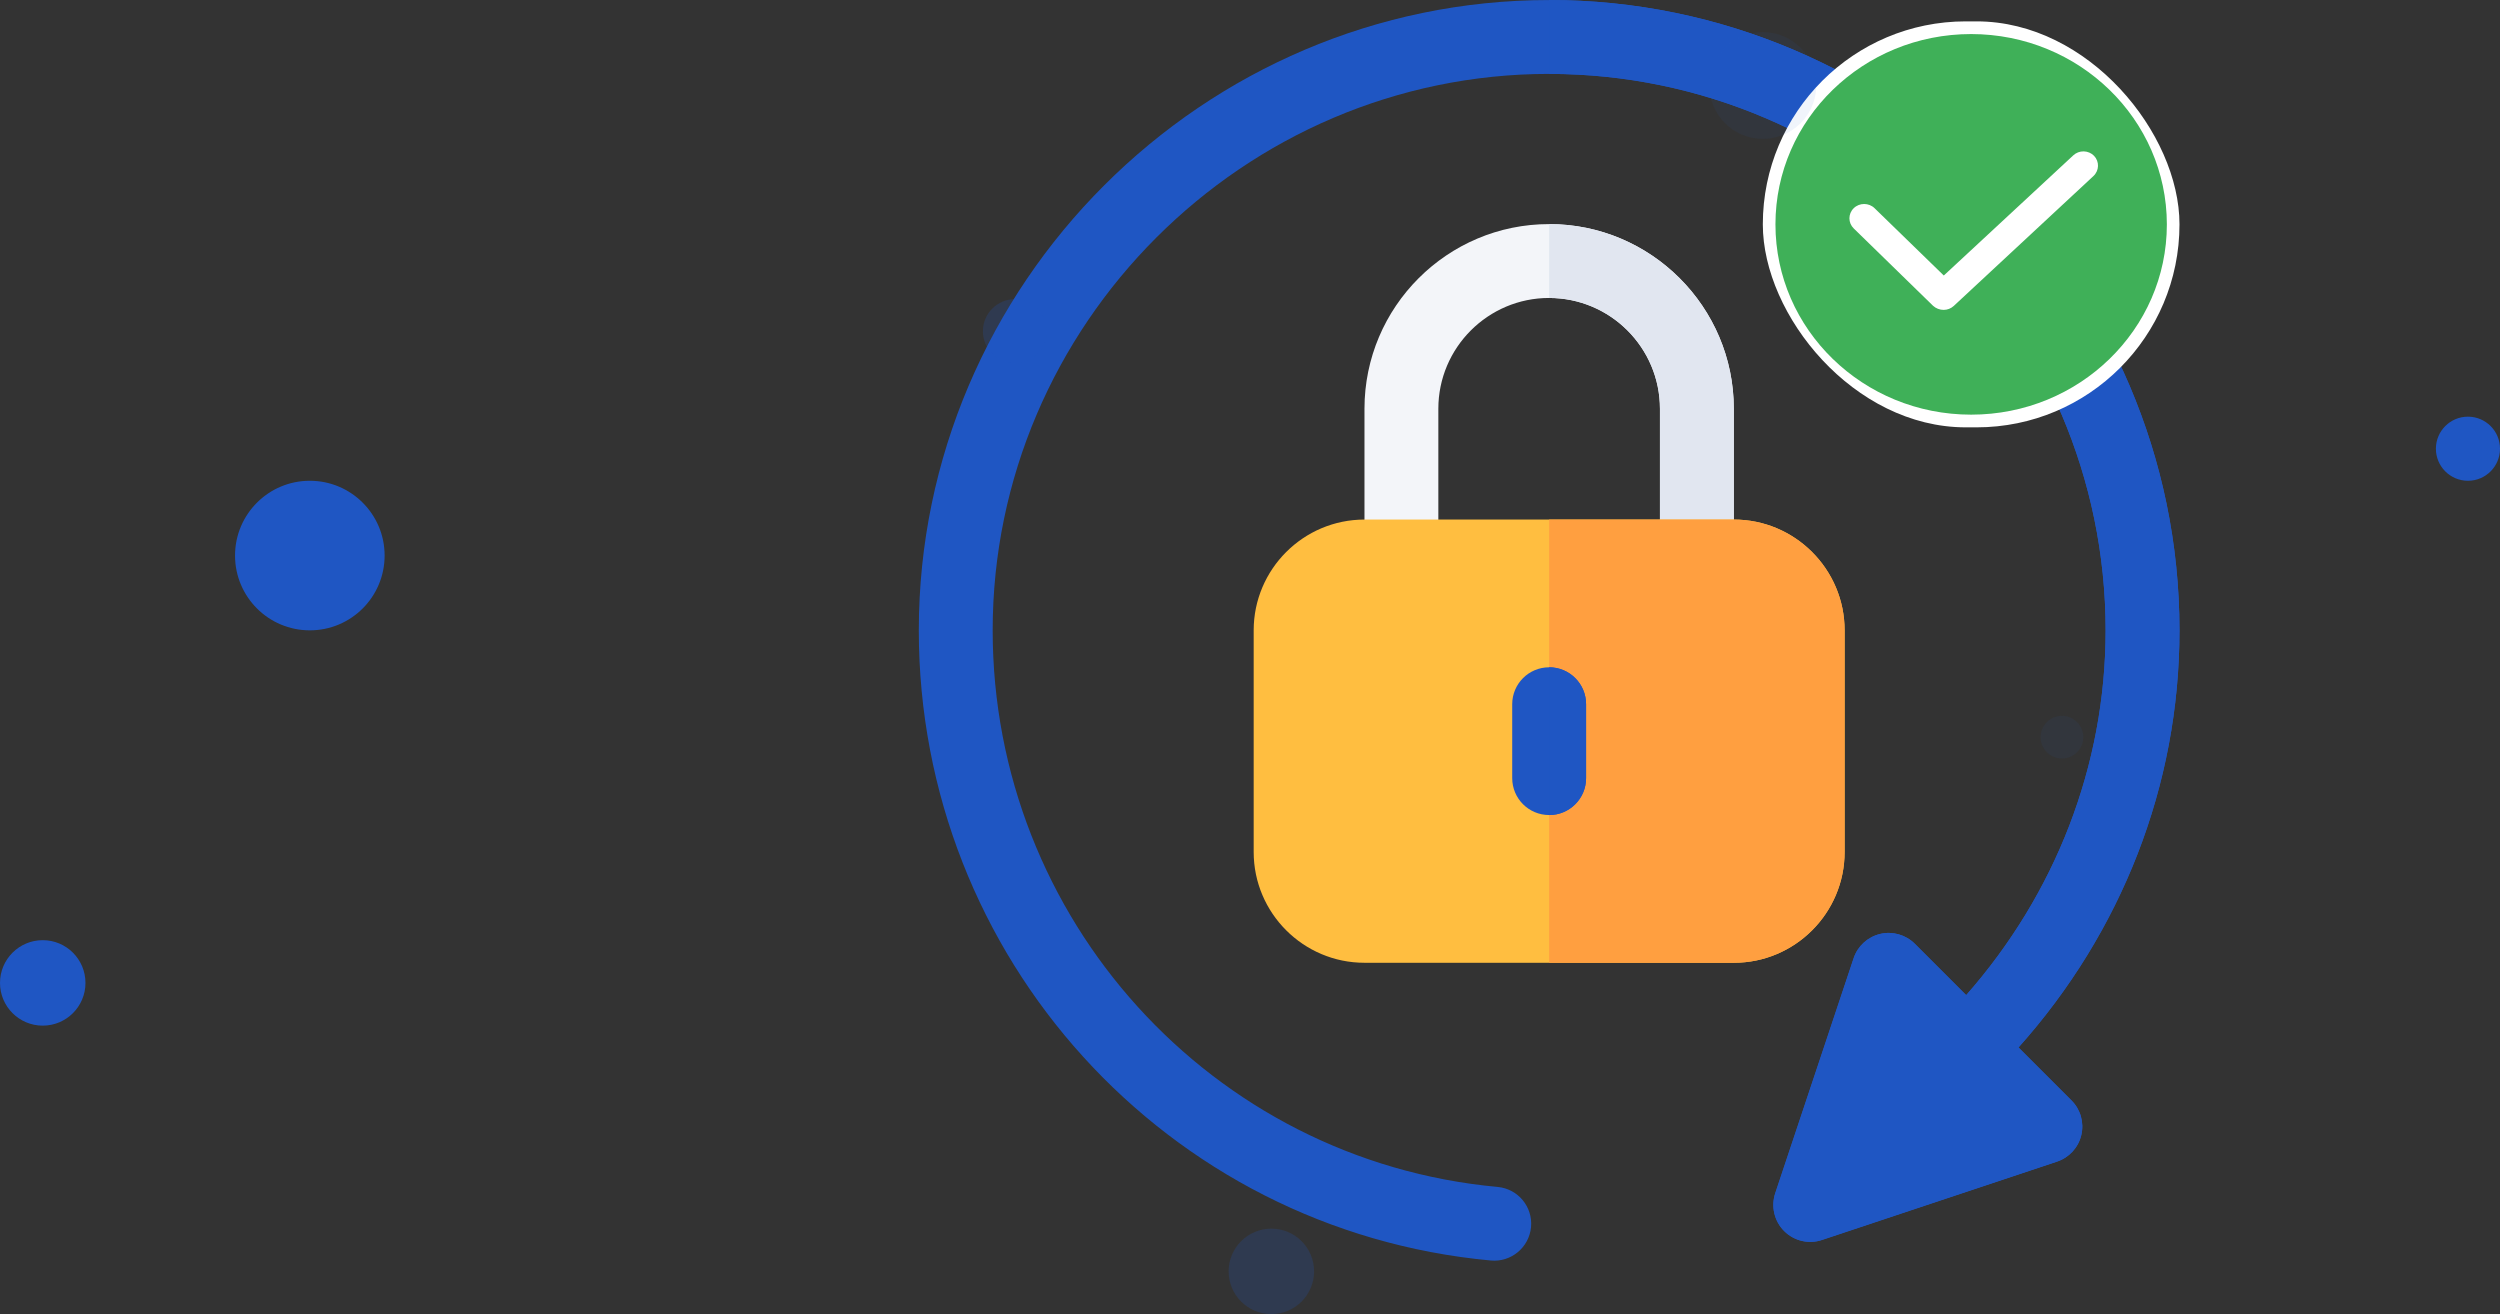<svg width="234" height="123" viewBox="0 0 234 123" fill="none" xmlns="http://www.w3.org/2000/svg">
<rect x="0" y="0" width="234" height="123" fill="#333333" stroke="none"/>
<path d="M158.828 55.545C156.917 55.545 155.371 53.999 155.371 52.088V38.26C155.371 32.541 150.719 27.889 145 27.889C139.281 27.889 134.629 32.541 134.629 38.26V52.088C134.629 53.999 133.083 55.545 131.172 55.545C129.261 55.545 127.715 53.999 127.715 52.088V38.26C127.715 28.73 135.466 20.975 145 20.975C154.534 20.975 162.285 28.73 162.285 38.26V52.088C162.285 53.999 160.739 55.545 158.828 55.545Z" fill="#F3F5F9"/>
<path d="M155.371 38.26V52.088C155.371 53.999 156.917 55.545 158.828 55.545C160.739 55.545 162.285 53.999 162.285 52.088V38.26C162.285 28.73 154.534 20.975 145 20.975V27.889C150.719 27.889 155.371 32.541 155.371 38.26Z" fill="#E1E6F0"/>
<path d="M162.285 90.116H127.715C121.996 90.116 117.344 85.463 117.344 79.745V59.002C117.344 53.284 121.996 48.631 127.715 48.631H162.285C168.004 48.631 172.656 53.284 172.656 59.002V79.745C172.656 85.464 168.004 90.116 162.285 90.116Z" fill="#FFBE40"/>
<path d="M188.931 98.043C198.556 87.272 204 73.541 204 59.003C204 26.597 177.403 0.003 145 0.003C112.597 0.003 86 26.597 86 59.003C86 89.563 109.154 115.182 139.544 117.984C141.423 118.16 143.125 116.775 143.305 114.857C143.481 112.957 142.083 111.272 140.179 111.097C113.367 108.629 92.914 85.967 92.914 59.003C92.914 30.408 116.405 6.917 145 6.917C173.595 6.917 197.086 30.408 197.086 59.003C197.086 71.694 192.359 83.688 184.034 93.145L179.226 88.337C178.382 87.493 177.146 87.139 175.985 87.416C174.824 87.692 173.878 88.55 173.5 89.688L166.161 111.689C165.749 112.931 166.073 114.302 166.998 115.227C167.967 116.191 169.354 116.463 170.536 116.061L192.541 108.725C193.676 108.347 194.54 107.408 194.81 106.24C195.087 105.075 194.743 103.85 193.892 103.003L188.931 98.043Z" fill="#1F56C3"/>
<path d="M162.285 48.631H145V90.116H162.285C168.004 90.116 172.656 85.463 172.656 79.745V59.002C172.656 53.284 168.004 48.631 162.285 48.631V48.631Z" fill="#FF9F40"/>
<path d="M145 76.288C143.089 76.288 141.543 74.741 141.543 72.831V65.916C141.543 64.006 143.089 62.459 145 62.459C146.911 62.459 148.457 64.006 148.457 65.916V72.831C148.457 74.741 146.911 76.288 145 76.288Z" fill="#1F56C3"/>
<path d="M148.457 72.831V65.916C148.457 64.006 146.911 62.459 145 62.459V76.288C146.911 76.288 148.457 74.741 148.457 72.831Z" fill="#1F56C3"/>
<path d="M197.086 59.002C197.086 71.693 192.359 83.687 184.034 93.144L179.226 88.336C178.382 87.492 177.146 87.138 175.985 87.415C174.824 87.691 173.878 88.549 173.5 89.687L166.161 111.688C165.749 112.93 166.073 114.301 166.998 115.226C167.967 116.19 169.354 116.462 170.536 116.06L192.541 108.724C193.676 108.346 194.54 107.407 194.81 106.239C195.087 105.074 194.743 103.849 193.892 103.002L188.932 98.042C198.556 87.271 204 73.54 204 59.002C204 26.596 177.403 0.002 145 0.002V6.916C173.595 6.916 197.086 30.407 197.086 59.002Z" fill="#1F56C3"/>
<rect x="165" y="2" width="39" height="38" rx="19" fill="white"/>
<path d="M184.5 3.188C174.383 3.188 166.182 11.162 166.182 21C166.182 30.838 174.383 38.812 184.5 38.812C194.617 38.812 202.818 30.838 202.818 21C202.81 11.166 194.613 3.196 184.5 3.188ZM195.944 16.48L182.865 28.642C182.609 28.877 182.271 29.007 181.92 29.006C181.554 29.003 181.202 28.867 180.935 28.623L173.509 21.383C172.971 20.859 172.971 20.01 173.509 19.487C174.047 18.963 174.921 18.963 175.459 19.487L181.939 25.788L194.053 14.546C194.316 14.298 194.67 14.162 195.036 14.169C195.402 14.177 195.75 14.325 196.003 14.584C196.518 15.125 196.492 15.969 195.944 16.48V16.48Z" fill="#3FB058"/>
<circle cx="29" cy="52" r="7" fill="#1F56C3"/>
<circle cx="165" cy="8" r="5" fill="#1F56C3" fill-opacity="0.07"/>
<circle cx="231" cy="42" r="3" fill="#1F56C3"/>
<circle cx="95" cy="31" r="3" fill="#1F56C3" fill-opacity="0.2"/>
<circle cx="4" cy="92" r="4" fill="#1F56C3"/>
<circle cx="119" cy="119" r="4" fill="#1F56C3" fill-opacity="0.2"/>
<circle cx="193" cy="69" r="2" fill="#1F56C3" fill-opacity="0.07"/>
</svg>
